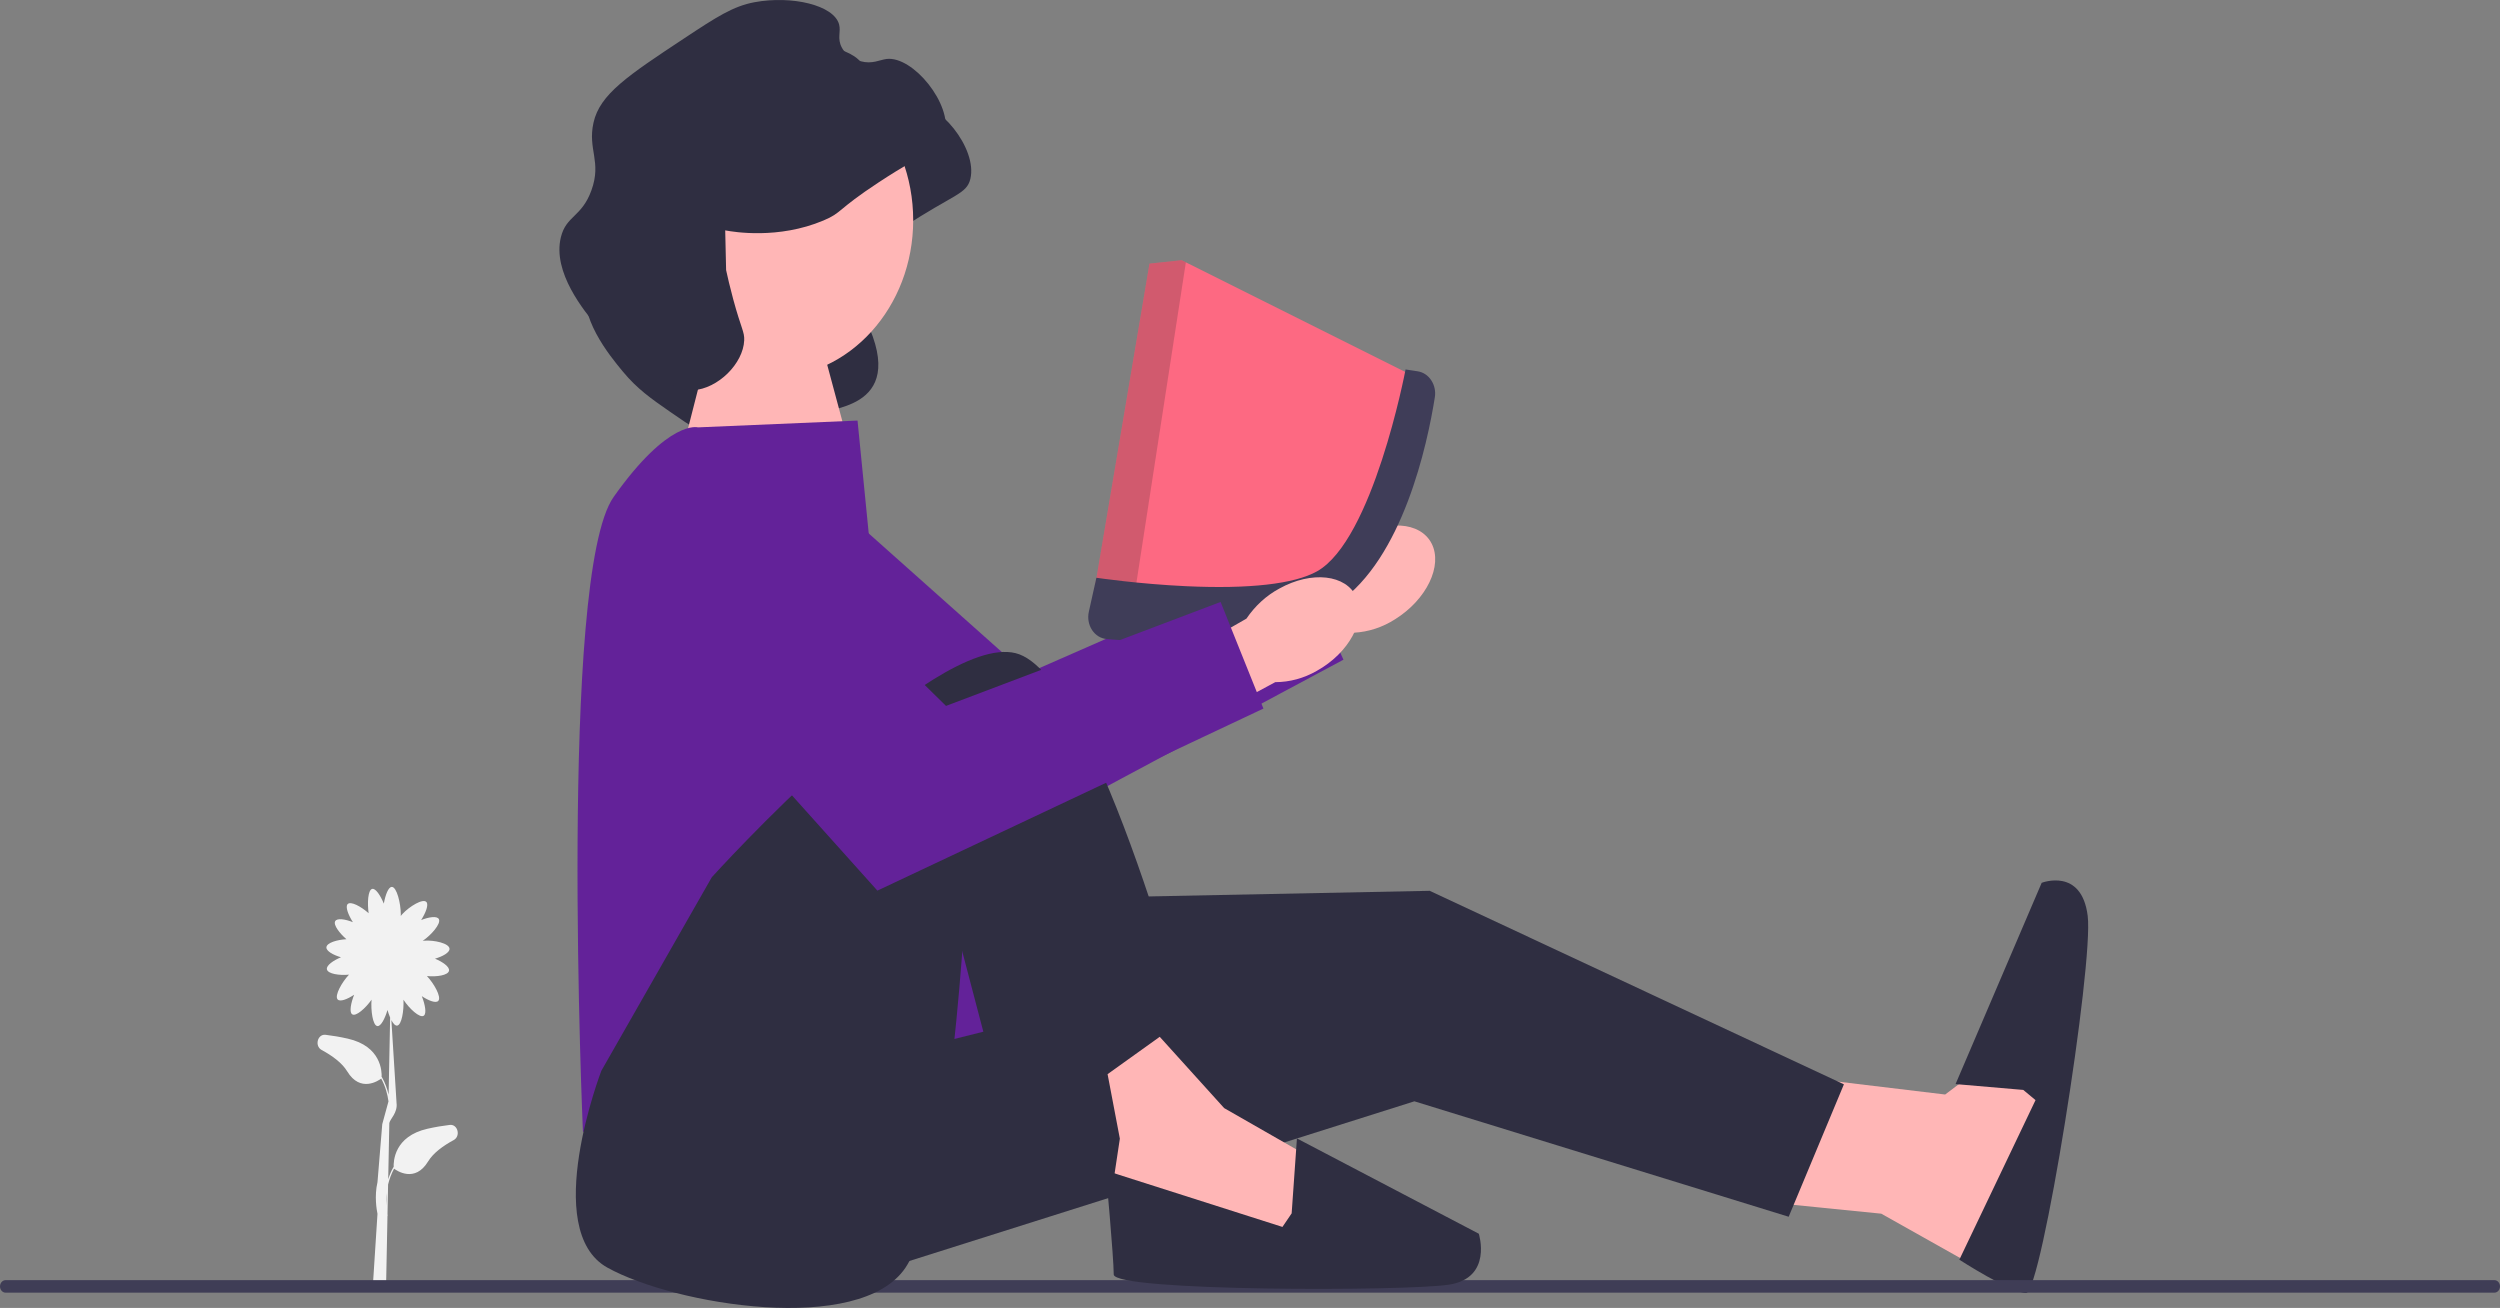 <svg width="151" height="79" viewBox="0 0 151 79" fill="none" xmlns="http://www.w3.org/2000/svg">
<rect x="0" y="0" width="151" height="79" fill="#808080" stroke="none"/>
<g clip-path="url(#clip0_4_2)">
<path d="M45.333 16.601C45.345 16.603 45.364 16.607 45.387 16.611C45.834 16.693 48.538 17.154 51.263 16.005C52.418 15.518 52.024 15.397 54.596 13.705C57.611 11.721 58.385 11.735 58.609 10.809C59.058 8.962 56.664 6.058 55.079 6.249C54.662 6.299 54.215 6.575 53.52 6.388C53.368 6.347 52.699 6.167 52.373 5.555C52.083 5.009 52.329 4.615 52.212 4.167C51.905 2.991 49.348 2.405 47.105 2.819C45.816 3.058 44.812 3.709 42.859 5.001C39.459 7.25 37.758 8.375 37.376 10.098C37.014 11.731 37.883 12.434 37.251 14.182C36.662 15.81 35.727 15.701 35.406 17.018C34.888 19.137 36.81 21.462 37.61 22.431C38.488 23.493 39.327 24.076 40.441 24.85C41.84 25.822 42.539 26.307 43.38 26.258C44.904 26.168 49.434 26.473 49.493 25.077C49.515 24.554 55.009 24.982 52.304 19.35C51.972 18.659 45.472 19.397 45.386 19" fill="#2F2E41"/>
<path d="M107.295 72.671L113.628 73.306L121.494 77.727L122.791 72.6L123.924 66.109L121.564 63.033L117.487 66.109L108.963 65.084L107.295 72.671Z" fill="#FFB6B6"/>
<path d="M55.223 51.344L50.405 77.593L85.429 66.519L108.036 73.492L111.372 65.494L86.355 53.805L65.786 54.215L55.223 51.344Z" fill="#2F2E41"/>
<path d="M122.205 65.831L122.946 66.447L118.344 76.086C118.344 76.086 121.453 78.093 122.379 78.093C123.306 78.093 126.467 58.244 126.096 55.312C125.726 52.381 123.317 53.322 123.317 53.322L118.116 65.479L122.205 65.831Z" fill="#2F2E41"/>
<path d="M19.663 62.502C19.177 62.445 18.988 63.181 19.426 63.418C20.062 63.762 20.66 64.196 20.971 64.71C21.768 66.023 22.869 65.264 23.025 65.146C23.282 65.62 23.409 66.099 23.464 66.525L23.088 67.901C23.072 67.993 23.089 67.899 23.088 67.901L22.8 71.405C22.603 72.256 22.752 73.075 22.8 73.316L22.513 77.775L23.317 77.782L23.404 73.419L23.421 73.414C23.42 73.412 23.414 73.388 23.405 73.346L23.441 71.543C23.514 71.235 23.628 70.91 23.803 70.588C23.96 70.706 25.06 71.465 25.857 70.152C26.169 69.638 26.766 69.205 27.402 68.861C27.841 68.623 27.651 67.887 27.165 67.945C26.754 67.994 26.305 68.067 25.827 68.175C23.803 68.631 23.761 70.153 23.778 70.501L23.765 70.492C23.626 70.737 23.524 70.985 23.448 71.227L23.515 67.832C23.557 67.592 24.025 67.211 23.952 66.627L23.639 61.615C23.749 61.825 23.872 61.961 23.987 61.947C24.263 61.912 24.403 61.027 24.368 60.383C24.711 60.91 25.362 61.521 25.599 61.346C25.779 61.213 25.673 60.665 25.477 60.167C25.885 60.44 26.338 60.619 26.478 60.446C26.67 60.21 26.211 59.404 25.787 58.954C26.354 59.013 27.075 58.913 27.122 58.627C27.161 58.392 26.732 58.095 26.273 57.904C26.734 57.77 27.166 57.535 27.151 57.303C27.131 56.972 26.214 56.772 25.627 56.817C25.593 56.819 25.562 56.823 25.531 56.827C26.034 56.489 26.652 55.794 26.508 55.515C26.4 55.307 25.899 55.388 25.437 55.571C25.71 55.138 25.903 54.65 25.756 54.483C25.548 54.246 24.731 54.749 24.309 55.202C24.27 55.245 24.235 55.285 24.205 55.324C24.207 55.29 24.208 55.256 24.208 55.219C24.208 54.568 23.965 53.569 23.666 53.569C23.456 53.569 23.273 54.062 23.183 54.58C22.98 54.086 22.683 53.632 22.474 53.691C22.223 53.762 22.18 54.542 22.266 55.159C21.824 54.763 21.177 54.404 20.994 54.612C20.848 54.779 21.04 55.266 21.314 55.699C20.851 55.516 20.351 55.436 20.243 55.644C20.126 55.869 20.509 56.368 20.925 56.729C20.373 56.757 19.732 56.942 19.715 57.217C19.701 57.449 20.133 57.684 20.594 57.819C20.134 58.01 19.705 58.306 19.744 58.542C19.792 58.827 20.513 58.927 21.08 58.869C20.656 59.318 20.197 60.124 20.389 60.36C20.529 60.533 20.982 60.354 21.39 60.082C21.194 60.579 21.088 61.127 21.267 61.26C21.492 61.426 22.088 60.887 22.442 60.382C22.39 61.026 22.512 61.933 22.79 61.975C23.004 62.008 23.253 61.52 23.404 61.003C23.45 61.164 23.504 61.321 23.564 61.459L23.472 66.122C23.395 65.777 23.267 65.411 23.063 65.05L23.05 65.059C23.067 64.71 23.025 63.189 21.001 62.733C20.523 62.625 20.074 62.551 19.663 62.502ZM23.354 72.061L23.338 72.823C23.325 72.609 23.323 72.349 23.354 72.061Z" fill="#F2F2F2"/>
<path d="M150.658 77.32H0.342C0.153 77.32 0 77.489 0 77.699C0 77.909 0.153 78.078 0.342 78.078H150.658C150.847 78.078 151 77.909 151 77.699C151 77.489 150.847 77.32 150.658 77.32Z" fill="#3F3D56"/>
<path d="M40.885 28.509L43.294 19.076L49.224 19.281L51.262 26.869L40.885 28.509Z" fill="#FFB6B6"/>
<path d="M42.159 25.813C42.159 25.813 40.399 25.3 37.063 30.017C33.728 34.733 35.21 68.365 35.21 68.365L59.393 62.315L53.065 38.206L51.795 25.402L42.159 25.813Z" fill="#632299"/>
<path d="M79.885 34.475L71.93 39.572L73.677 43.127L81.79 38.215C82.661 38.166 83.509 37.888 84.263 37.403C86.165 36.217 87.153 34.17 86.471 32.831C85.79 31.492 83.695 31.368 81.794 32.554C81.028 33.016 80.374 33.675 79.885 34.475Z" fill="#FFB6B6"/>
<path d="M41.761 35.267L58.329 52.061L81.145 39.845L78.283 33.55L61.988 40.699L46.364 26.779L41.761 35.267Z" fill="#632299"/>
<path d="M36.322 64.674L42.993 52.985C42.993 52.985 56.335 38.219 61.339 39.45C66.342 40.68 72.272 63.853 72.272 63.853L67.269 67.34L58.374 53.6C58.374 53.6 57.447 72.466 54.691 76.568C51.936 80.669 40.769 78.824 36.693 76.568C32.616 74.312 36.322 64.674 36.322 64.674Z" fill="#2F2E41"/>
<path d="M66.898 64.879L67.639 68.775L67.268 71.236L68.566 74.107L78.758 75.337L79.314 70.005L73.939 66.929L70.048 62.623L66.898 64.879Z" fill="#FFB6B6"/>
<path d="M78.016 73.287L77.46 74.107L66.787 70.703C66.787 70.703 67.269 75.953 67.269 76.978C67.269 78.003 84.873 78.003 87.522 77.593C90.171 77.183 89.32 74.517 89.32 74.517L78.335 68.762L78.016 73.287Z" fill="#2F2E41"/>
<path d="M65.848 37.155L74.873 38.027L80.182 36.233L83.188 32.17L85.645 22.85L71.626 15.844L71.37 15.716L69.428 15.923L65.929 36.674L65.848 37.155Z" fill="#FD6982"/>
<path opacity="0.2" d="M65.929 36.674L68.355 37.038L71.626 15.844L71.37 15.716L69.428 15.923L65.929 36.674Z" fill="#241F20"/>
<path d="M66.838 38.597C66.485 38.566 66.165 38.367 65.957 38.05C65.751 37.732 65.68 37.333 65.765 36.952L66.222 34.896L66.263 34.902C66.288 34.906 68.781 35.274 71.652 35.407C75.446 35.584 78.175 35.274 79.545 34.51C82.917 32.627 84.868 22.465 84.887 22.362L84.896 22.315L85.629 22.427C85.961 22.478 86.252 22.671 86.449 22.971C86.645 23.269 86.722 23.634 86.664 23.998C86.213 26.84 84.735 33.742 80.781 36.445C80.743 36.472 80.704 36.498 80.665 36.523C76.696 39.137 69.688 38.847 66.838 38.597Z" fill="#3F3D58"/>
<path d="M77.274 35.548C76.489 35.969 75.807 36.593 75.284 37.366L67.118 42.037L68.71 45.681L77.025 41.202C77.897 41.2 78.756 40.967 79.53 40.522C81.481 39.437 82.557 37.445 81.934 36.072C81.31 34.698 79.224 34.464 77.274 35.548Z" fill="#FFB6B6"/>
<path d="M37.169 36.144L52.994 53.794L76.311 42.797L73.724 36.357L57.139 42.637L42.133 27.908L37.169 36.144Z" fill="#632299"/>
<path d="M46.569 22.803C51.312 22.803 55.157 18.548 55.157 13.299C55.157 8.05 51.312 3.795 46.569 3.795C41.826 3.795 37.981 8.05 37.981 13.299C37.981 18.548 41.826 22.803 46.569 22.803Z" fill="#FFB6B6"/>
<path d="M43.803 13.914C43.816 13.917 43.834 13.92 43.857 13.924C44.304 14.006 47.008 14.468 49.734 13.319C50.889 12.832 50.495 12.711 53.067 11.018C56.082 9.034 56.856 9.048 57.08 8.123C57.528 6.275 55.134 3.371 53.55 3.562C53.133 3.613 52.686 3.888 51.991 3.701C51.838 3.66 51.17 3.481 50.844 2.869C50.553 2.322 50.8 1.928 50.683 1.481C50.376 0.305 47.818 -0.282 45.576 0.133C44.286 0.371 43.283 1.022 41.329 2.314C37.929 4.563 36.229 5.688 35.847 7.411C35.485 9.044 36.354 9.748 35.722 11.496C35.133 13.123 34.198 13.015 33.876 14.332C33.359 16.45 35.28 18.776 36.081 19.745C36.958 20.807 37.798 21.39 38.912 22.164C40.311 23.135 41.01 23.621 41.851 23.571C43.375 23.482 44.891 21.953 44.95 20.557C44.972 20.034 44.775 19.877 44.287 18.078C44.084 17.329 43.943 16.71 43.857 16.314" fill="#2F2E41"/>
</g>
<defs>
<clipPath id="clip0_4_2">
<rect width="151" height="79" fill="white"/>
</clipPath>
</defs>
</svg>
